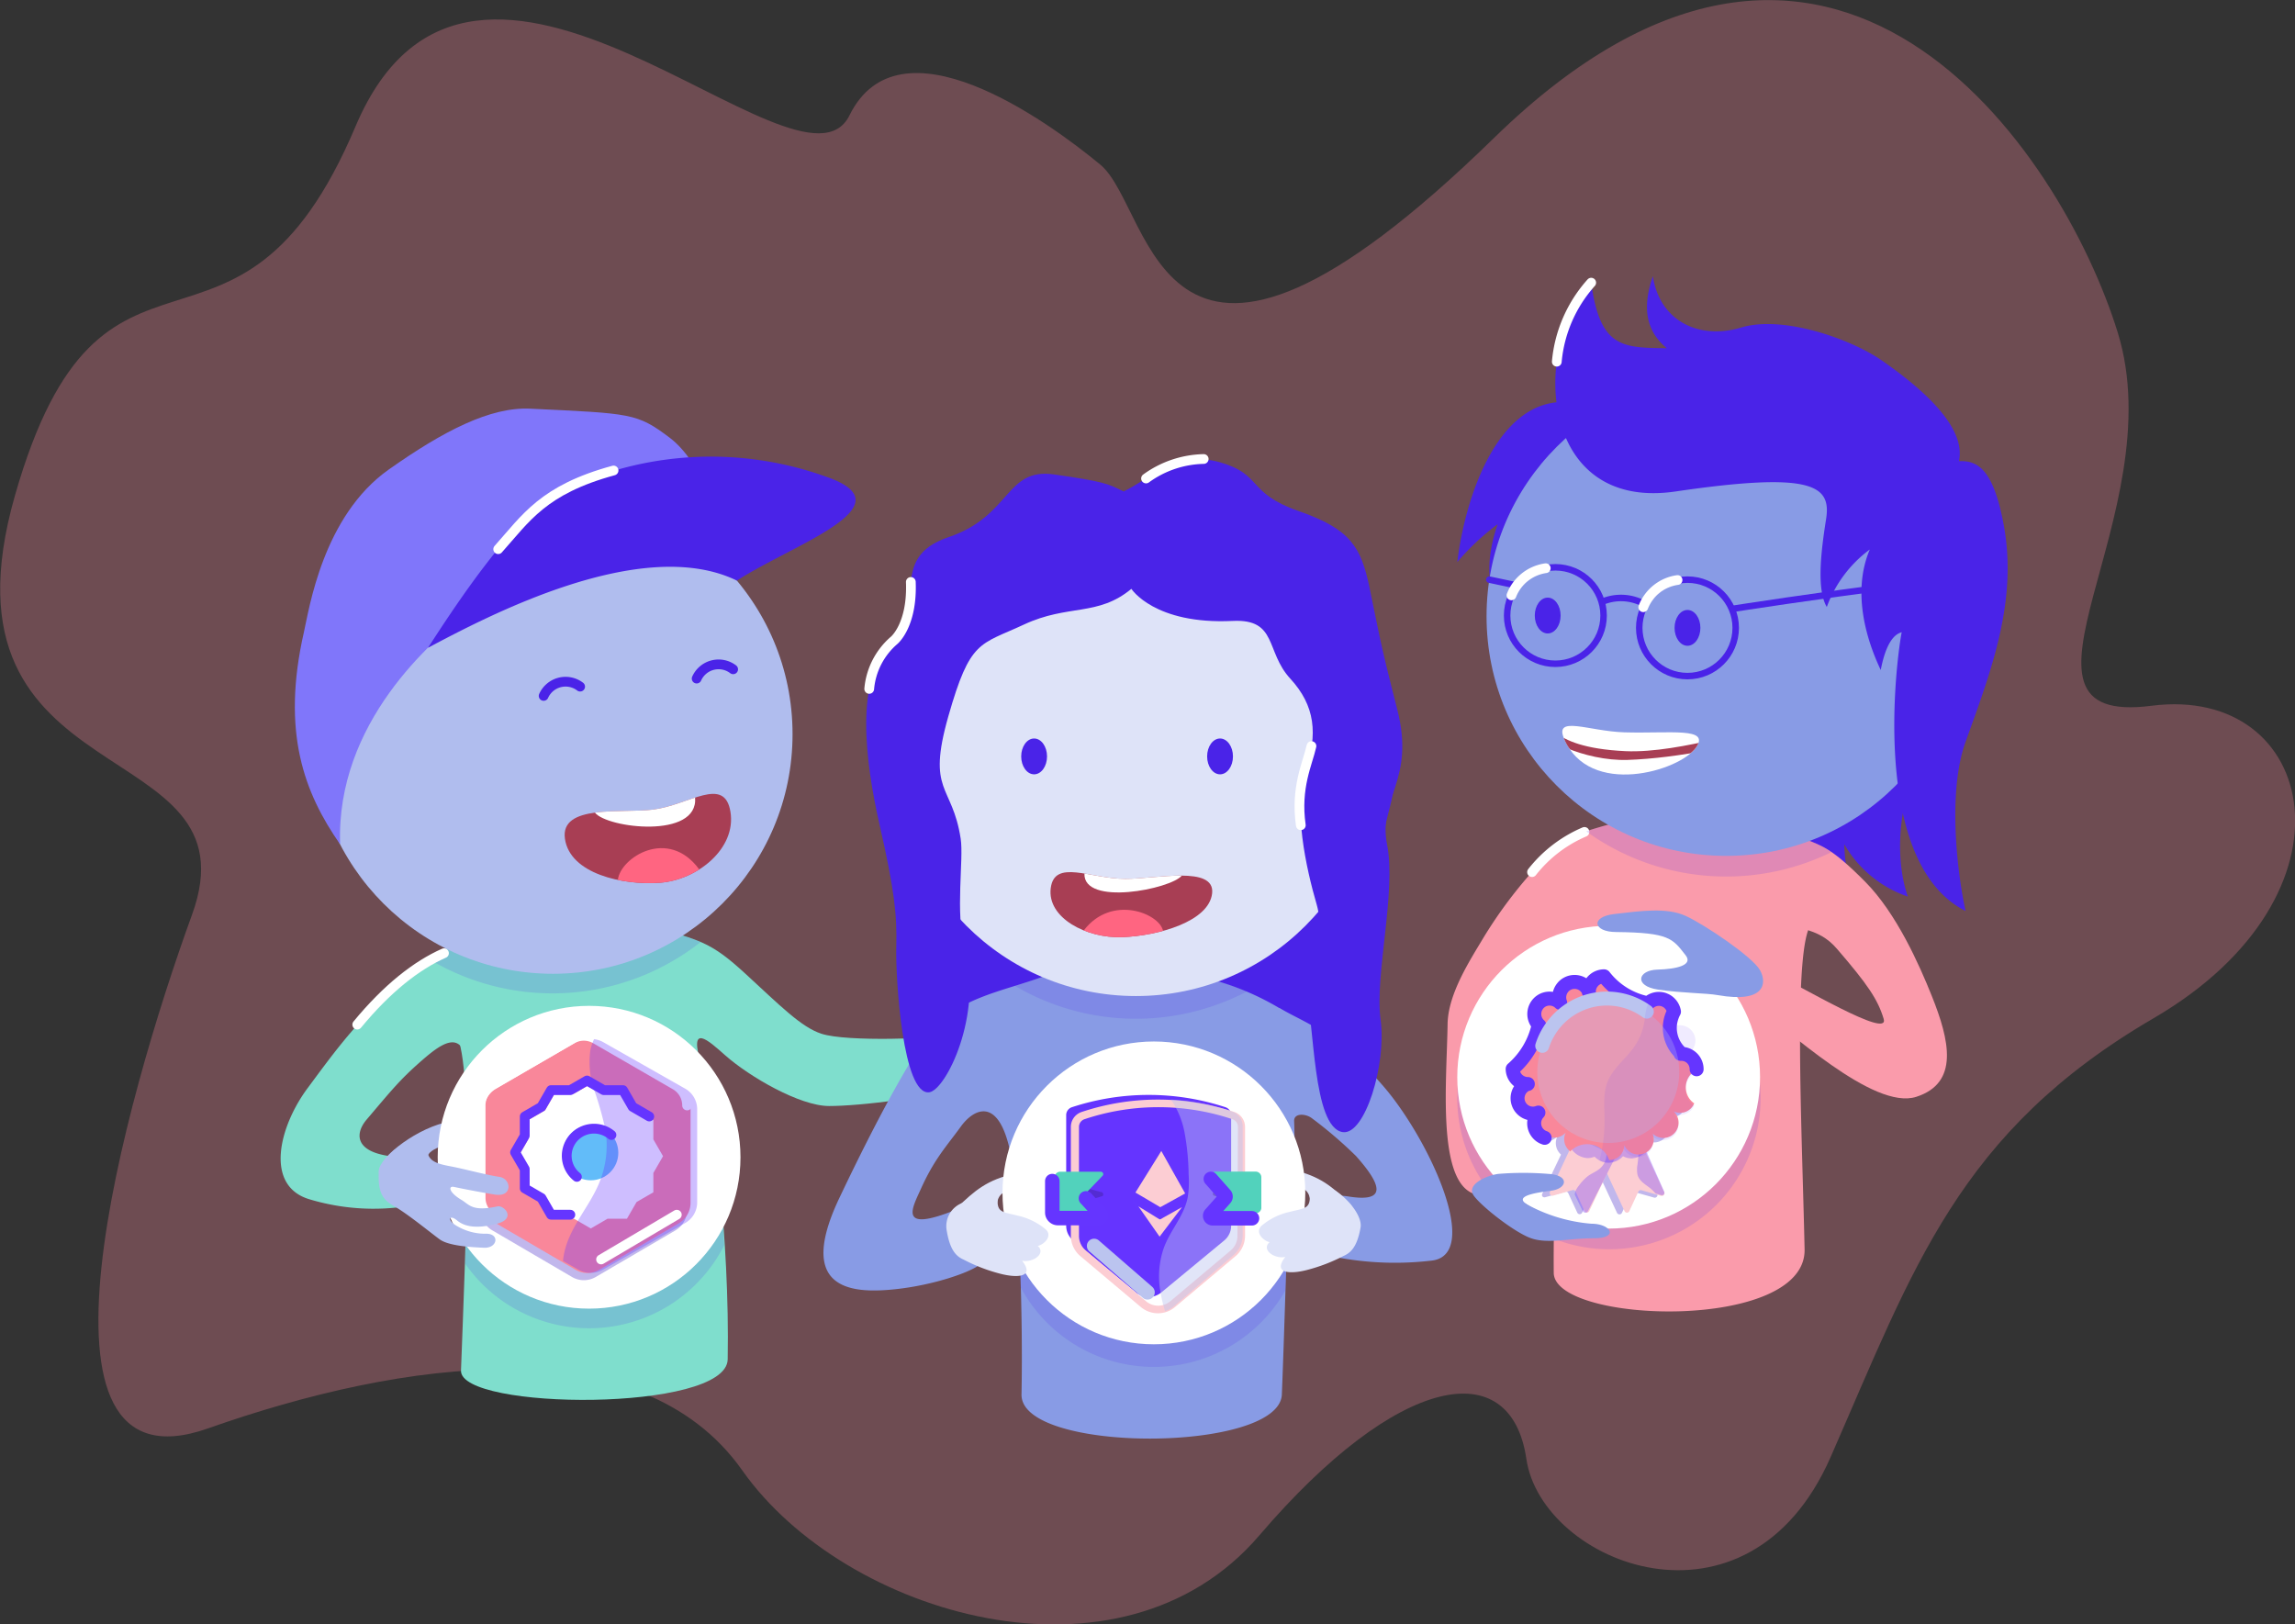 <svg xmlns="http://www.w3.org/2000/svg" xmlns:xlink="http://www.w3.org/1999/xlink" viewBox="0 0 353.51 250.18"><rect x="0" y="0" width="353.51" height="250.18" fill="#333333" stroke="none"/><defs><style>.cls-1,.cls-14,.cls-19,.cls-20,.cls-30,.cls-31,.cls-33,.cls-35,.cls-37,.cls-38,.cls-7{fill:none;}.cls-17,.cls-2,.cls-22,.cls-27,.cls-28,.cls-34,.cls-36{isolation:isolate;}.Graphic-Style-4,.cls-18{fill:#f9879a;}.Graphic-Style-4{opacity:0.3;}.cls-3{fill:#4a23e8;}.cls-4{fill:#fa9bab;}.cls-5{fill:#7fdecd;}.cls-6{fill:#889be5;}.cls-19,.cls-7{stroke:#fff;}.cls-14,.cls-19,.cls-20,.cls-25,.cls-30,.cls-31,.cls-33,.cls-35,.cls-38,.cls-7{stroke-linecap:round;}.cls-37,.cls-38,.cls-7{stroke-miterlimit:10;}.cls-14,.cls-7{stroke-width:1.5px;}.cls-8{mix-blend-mode:multiply;opacity:0.15;}.cls-9{fill:#b0bdee;}.cls-10{fill:#a83e54;}.cls-11{clip-path:url(#clip-path);}.cls-12{fill:#ff6581;}.cls-13{fill:#fff;}.cls-14,.cls-37,.cls-38{stroke:#4a23e8;}.cls-14,.cls-19,.cls-20,.cls-25,.cls-30,.cls-31,.cls-33,.cls-35{stroke-linejoin:round;}.cls-15{fill:#8076fa;}.cls-16{fill:#dee3f8;}.cls-17{fill:#3e1ec4;}.cls-17,.cls-22,.cls-34{opacity:0.32;}.cls-19,.cls-20{stroke-width:1.51px;}.cls-20,.cls-25,.cls-30,.cls-33{stroke:#6535ff;}.cls-21{fill:#62bcf9;}.cls-22,.cls-24,.cls-36{fill:#6534ff;}.cls-23{clip-path:url(#clip-path-2);}.cls-25,.cls-26{fill:#fccdd3;}.cls-25{stroke-width:0.41px;}.cls-27,.cls-34{fill:#bbc4ef;}.cls-27{opacity:0.44;}.cls-28{fill:#070707;opacity:0.18;}.cls-29{fill:#52d2bc;}.cls-30,.cls-31{stroke-width:2.23px;}.cls-31,.cls-35{stroke:#bbc4ef;}.cls-32{clip-path:url(#clip-path-3);}.cls-33,.cls-35{stroke-width:2.15px;}.cls-36{opacity:0.1;}</style><clipPath id="clip-path" transform="translate(-330.26 -372.3)"><path class="cls-1" d="M430.88,497c5.51-.7,11-5.29,11.9.37s-5.12,10.48-10.87,10.9-13.85-1.38-14.63-6.77S426.09,497.61,430.88,497Z"/></clipPath><clipPath id="clip-path-2" transform="translate(-330.26 -372.3)"><path class="cls-1" d="M503.6,507.67c-5.37,0-10.92-3.11-11.49,1.44s5.47,7.76,11.05,7.54,13.33-2.42,13.81-6.75S508.26,507.69,503.6,507.67Z"/></clipPath><clipPath id="clip-path-3" transform="translate(-330.26 -372.3)"><path class="cls-1" d="M591.51,487.44c-2.5,3.63-17.22,6.62-20.34-1.39-1.42-3.65,3.88-1.11,9.28-.95C587.6,485.31,593.71,484.26,591.51,487.44Z"/></clipPath></defs><g class="cls-2"><g id="Layer_1" data-name="Layer 1"><path class="Graphic-Style-4" d="M662,529.13c32.75-19.09,25.21-51.42-.35-48.12s3.46-29.51-5.18-57.48-44-80.81-96.06-30-52.31,11.05-60.65,4.14-31-23.14-38.65-7.6-57.84-41.44-76.1,1.73-39,9.74-52.45,56.84,37.64,36.07,27.28,64.55-27.63,89.74,2.42,79.14,66.64-15.82,82.35,6.47,58.25,35,79.63,10S563,580.82,565.37,597s34.1,28.86,46.88-.29S631.94,546.65,662,529.13Z" transform="translate(-330.26 -372.3)"/><path class="cls-3" d="M475,534.12c-6.33-7.6-1-10.06-4.14-17.46s.7-8-2.5-17.25-4.41-13.29-3.11-20.46,5.26-6.35,7.51-11.72-3.37-7.88,7.68-9,.26-7.42,12.09-8,13.21-3.37,20.37-1.73,11.74,2.82,18,8.88,4.14,6.08,9.23,12,.61,7.15,3.8,16-1.29,12.44-.6,18.76-9.5,6.19-7.43,15.86,4.45,11.44.91,17.74-18.52,7.08-21.19,4.75-21.76-11.83-25-9S477.12,536.7,475,534.12Z" transform="translate(-330.26 -372.3)"/><path class="cls-3" d="M604.06,497.49a18,18,0,0,0,11.48,12c-2.15-6-1.38-15.94,2.16-20C610.88,487.71,604.06,497.49,604.06,497.49Z" transform="translate(-330.26 -372.3)"/><path class="cls-4" d="M607.91,501.39c2.9,1.17,4.32,1.35,9.63,6.7,4.86,4.89,8.37,12.84,10.29,17.63,2.74,6.84,4.24,13.38-2.39,15.52s-19.82-10.43-25.39-14.38c-4.07-2.89-3-7.65,3-4.85,4.51,2.11,18.33,10.45,17.36,7.22-.91-3-2.45-5.28-7.19-10.78-2.94-3.42-6.15-3.05-13.73-5.18" transform="translate(-330.26 -372.3)"/><path class="cls-4" d="M569.59,568.35c-.17-19.12,2.08-42.61,3.73-48.26,2-6.91-1.71-4.66-3.42-1.68s-9.73,15.19-8.95,19.4c1.81,9.86,1.3,20.71-4,18.23s-3.84-17.42-3.71-26c.07-4.69,3.49-9.89,5.57-13.38a69.19,69.19,0,0,1,8.13-10.81c4.78-5.33,6.62-5.18,14-7.38l25.72,1.65s7.37,8.75,2.64,14.45c-2.88,3.47-1.48,31.15-1.07,50.15C608.5,577.48,569.66,576.23,569.59,568.35Z" transform="translate(-330.26 -372.3)"/><path class="cls-3" d="M612.66,498.4a18,18,0,0,0,11.48,12c-2.16-6-1.38-15.95,2.16-20C619.48,488.61,612.66,498.4,612.66,498.4Z" transform="translate(-330.26 -372.3)"/><path class="cls-5" d="M401.71,517.83c-3.07,1.17-6.57,2.63-12.19,8-5.15,4.89-8.16,9.06-11.82,14-4.5,6-6.75,15.2.31,17.22a34.23,34.23,0,0,0,15.2,1c5.06-.77,5.51-7.48.26-7.48-8.55,0-8.83-3.35-6.74-5.82,3.89-4.57,5.1-6.13,8.48-9.08s6.69-5.25,7.26,2.06" transform="translate(-330.26 -372.3)"/><path class="cls-5" d="M442.35,581.68c.34-18.47-2.34-39.8-4-45.15-2.15-6.91,1-4,3.62-1.68,3.72,3.29,11.49,7.81,16,7.81s16.58-1.27,22.19-3.75c5.46-2.42,3.63-7.9-1.3-7.26s-18.12,1.15-22.06-.12c-3.1-1-6.34-4.3-11.71-9.24s-7-5.18-14.84-7.38l-31.16,3.15s-3.89,7.25,1.12,13c3.17,3.61,1.76,33.38,1.06,52.35C401.07,589.54,442.2,589.86,442.35,581.68Z" transform="translate(-330.26 -372.3)"/><path class="cls-6" d="M543.34,539.6c-7.39-8.52-12.19-9.74-16-12.05l-.06,0a40.92,40.92,0,0,0-14.43-5.23c-6.86-1.25-20.83,0-20.83,0-7.4,2.89-14.95,3.43-19.57,10.44-2.54,3.85-6.69,11-12.87,24-5.77,12.11-.55,14.58,6.31,14.29,6-.26,12.26-2.16,14.72-3.58s2.47-11.06-3.24-8.78c-8.8,3.51-6.63-.24-5.26-3.27,2.08-4.62,3.88-6.47,6.17-9.62,1.93-2.67,6-5,7.77,4.82,1.2,6.51,1.8,24.06,1.56,36.47-.17,9.12,39.73,9,40.1,0,.45-11,.82-26.79,1.16-29.59a63.38,63.38,0,0,0,.73-12.57c0-1.21,1.79-1.12,2.75-.38a65.82,65.82,0,0,1,6.79,5.82c3.85,4.33,4.94,7.21-1.19,6.22-8.07-1.29-7,8.31-1.07,9.5a48.11,48.11,0,0,0,13.72.4C558.74,565.83,550.41,547.77,543.34,539.6Z" transform="translate(-330.26 -372.3)"/><path class="cls-7" d="M574.32,500.44a20.41,20.41,0,0,0-8.07,6.19" transform="translate(-330.26 -372.3)"/><g class="cls-8"><path class="cls-3" d="M438.24,517.41a66,66,0,0,0-8-2.5l-31.16,3.15s-.21.4-.47,1.06c-.62.31-1.27.66-2,1.07a36.89,36.89,0,0,0,41.56-2.78Zm.63,21.2A23.3,23.3,0,0,0,402,540.09c.41,7,.22,17-.09,26.85a23.31,23.31,0,0,0,39.9-2.83A206.78,206.78,0,0,0,438.87,538.61Z" transform="translate(-330.26 -372.3)"/></g><circle class="cls-9" cx="85.17" cy="113.08" r="36.91"/><path class="cls-10" d="M430.88,497c5.51-.7,11-5.29,11.9.37s-5.12,10.48-10.87,10.9-13.85-1.38-14.63-6.77S426.09,497.61,430.88,497Z" transform="translate(-330.26 -372.3)"/><g class="cls-11"><path class="cls-12" d="M425.43,507.84c.37-3.44,7.75-8.18,12.54-1.62S424.72,514.39,425.43,507.84Z" transform="translate(-330.26 -372.3)"/><path class="cls-13" d="M421.9,497.47c1.87,2.4,15.94,4.1,15.43-2.31S419,493.77,421.9,497.47Z" transform="translate(-330.26 -372.3)"/></g><path class="cls-14" d="M414,479.49a3.7,3.7,0,0,1,5.62-1.43" transform="translate(-330.26 -372.3)"/><path class="cls-14" d="M437.57,476.82a3.7,3.7,0,0,1,5.62-1.43" transform="translate(-330.26 -372.3)"/><path class="cls-15" d="M382.65,502.35c-.67-18.74,14.23-31.5,19.82-35.74S415,454.3,426.36,453.76s14.93-.84,14.93-.84-2.84-9.41-7.89-13.21S427.53,436,412,435.25c-6.23-.32-13.47,3.46-21.83,9.35-10.19,7.17-12.3,21.57-13.1,25.08C373.57,485.09,377.12,494.42,382.65,502.35Z" transform="translate(-330.26 -372.3)"/><path class="cls-3" d="M396.18,472.08c9.13-4.84,32.94-17.47,47.59-10.35,8.57-5.57,26.7-11.53,13.75-16a52.5,52.5,0,0,0-41,2.33C409.29,451.64,399.57,466.9,396.18,472.08Z" transform="translate(-330.26 -372.3)"/><path class="cls-7" d="M407,456.89c4.27-4.77,6.92-9.17,17.77-12.12" transform="translate(-330.26 -372.3)"/><path class="cls-9" d="M388.7,552.18c.89-2.48,7.09-6.92,11.83-7.25s4,1.71.87,2.82-6.85,1.9-4.55,4C400,554.5,387.35,555.89,388.7,552.18Z" transform="translate(-330.26 -372.3)"/><path class="cls-16" d="M538.09,557.6c-2.54-2.41-4.45-4.19-8.87-5.13s-2,1.73-.78,2.24,3.34,0,3.65,2.48S540.5,559.89,538.09,557.6Z" transform="translate(-330.26 -372.3)"/><circle class="cls-13" cx="90.74" cy="178.25" r="23.32"/><path class="cls-7" d="M398.65,519.12c-4.23,1.87-8.77,5.43-13.36,11" transform="translate(-330.26 -372.3)"/><path class="cls-17" d="M436.1,558.63V544.27a3.68,3.68,0,0,0-1.81-3.19L422,533.92a3.62,3.62,0,0,0-3.63,0l-12.26,7.17a3.67,3.67,0,0,0-1.82,3.19v14.36a3.64,3.64,0,0,0,1.82,3.18L418.38,569a3.62,3.62,0,0,0,3.63,0l12.27-7.17A3.69,3.69,0,0,0,436.1,558.63Z" transform="translate(-330.26 -372.3)"/><path class="cls-18" d="M436.63,557.56V543.22a3.68,3.68,0,0,0-1.82-3.19l-12.25-7.17a3.62,3.62,0,0,0-3.63,0L406.65,540a3.67,3.67,0,0,0-1.81,3.19v14.34a3.68,3.68,0,0,0,1.81,3.19l12.28,7.17a3.62,3.62,0,0,0,3.63,0l12.27-7.17A3.68,3.68,0,0,0,436.63,557.56Z" transform="translate(-330.26 -372.3)"/><path class="cls-19" d="M436.1,542.57a3.63,3.63,0,0,0-1.82-3.15L422,532.33a3.62,3.62,0,0,0-3.63,0l-12.27,7.09a3.62,3.62,0,0,0-1.81,3.15v14.2a3.62,3.62,0,0,0,1.81,3.16" transform="translate(-330.26 -372.3)"/><polygon class="cls-13" points="100.64 180.67 102.13 178.09 100.64 175.5 100.64 172.52 98.06 171.03 96.57 168.45 93.58 168.45 91 166.96 88.42 168.45 85.44 168.45 83.95 171.03 81.36 172.52 81.36 175.5 79.87 178.09 81.36 180.67 81.36 183.65 83.95 185.14 85.44 187.72 88.42 187.72 91 189.22 93.58 187.72 96.57 187.72 98.06 185.14 100.64 183.65 100.64 180.67"/><polyline class="cls-20" points="100.01 171.97 97.44 170.48 95.96 167.91 92.99 167.91 90.42 166.43 87.85 167.91 84.88 167.91 83.4 170.48 80.83 171.97 80.83 174.93 79.34 177.5 80.83 180.07 80.83 183.04 83.4 184.53 84.88 187.1 87.85 187.1"/><circle class="cls-21" cx="91" cy="177.56" r="4.24"/><path class="cls-20" d="M419.12,553.57a4.15,4.15,0,0,1-1.51-3.91,4.2,4.2,0,0,1,6.83-2.54" transform="translate(-330.26 -372.3)"/><path class="cls-22" d="M435.83,540l-12.65-7.18a3.84,3.84,0,0,0-1.41-.46,7.2,7.2,0,0,0-.58,1.75,13.35,13.35,0,0,0,.62,6.16,50.82,50.82,0,0,1,1.7,6,15.11,15.11,0,0,1-1,8.35c-1.45,3.43-4.13,6.32-5.15,9.9a11.49,11.49,0,0,0-.38,2l2.39,1.36a3.83,3.83,0,0,0,3.74,0l12.66-7.18a3.67,3.67,0,0,0,1.88-3.2V543.21A3.65,3.65,0,0,0,435.83,540Z" transform="translate(-330.26 -372.3)"/><path class="cls-19" d="M422.85,566.29l11.66-6.89" transform="translate(-330.26 -372.3)"/><path class="cls-9" d="M391.23,558.24c-1.79-1-2.72-1.86-2.64-5.11s7.38-7.77,7.48-3.78c.06,2.2,2.28,2.3,4.49,2.78s4.78,1.17,6.62,1.44,2.09,3.09-.55,2.75c-1-.14-4.44-.77-6.44-1.2-.91-.2-.81.84,1.16,2,1.21.73,1.63,1.84,5.53,1,1-.24,3,1.88-.1,2.68s-4.94.46-6.12-.52-1.57-.06-.12.8a8.63,8.63,0,0,0,4.71,1.25c2,.06,1.62,2.24-.42,2.16s-5.47-.29-6.84-1.29S393.28,559.46,391.23,558.24Z" transform="translate(-330.26 -372.3)"/><path class="cls-16" d="M477.81,558.18c2.54-2.41,4.45-4.18,8.87-5.12s2,1.72.78,2.23-3.34,0-3.64,2.48S475.4,560.47,477.81,558.18Z" transform="translate(-330.26 -372.3)"/><g class="cls-8"><path class="cls-3" d="M508,536.22a23.33,23.33,0,0,0-21.79,15,182.18,182.18,0,0,1,1.23,19.29,23.3,23.3,0,0,0,40.82.54c.23-6.52.47-12.08.66-13.64.31-2.59.58-4.26.7-6.62A23.33,23.33,0,0,0,508,536.22Zm5.21-7.88a36.89,36.89,0,0,0,9.17-3.35,48.21,48.21,0,0,0-9.48-2.7c-6.86-1.25-20.83,0-20.83,0-1.84.72-3.68,1.29-5.49,1.85A36.76,36.76,0,0,0,513.21,528.34Z" transform="translate(-330.26 -372.3)"/></g><circle class="cls-16" cx="174.97" cy="116.51" r="36.91"/><path class="cls-10" d="M503.6,507.67c-5.37,0-10.92-3.11-11.49,1.44s5.47,7.76,11.05,7.54,13.33-2.42,13.81-6.75S508.26,507.69,503.6,507.67Z" transform="translate(-330.26 -372.3)"/><g class="cls-23"><path class="cls-12" d="M509.41,515.68c-.53-2.67-7.9-5.69-12.21-.07S510.43,520.78,509.41,515.68Z" transform="translate(-330.26 -372.3)"/><path class="cls-13" d="M512.3,507.17c-1.69,2.07-15.2,4.77-15-.33S514.91,504,512.3,507.17Z" transform="translate(-330.26 -372.3)"/></g><ellipse class="cls-3" cx="187.93" cy="116.51" rx="1.99" ry="2.76"/><ellipse class="cls-3" cx="159.29" cy="116.51" rx="1.99" ry="2.76"/><path class="cls-3" d="M504.53,463c-5.18,4.3-9.73,2.32-16.55,5.5s-8.27,2.29-11.64,14.12.6,10.39,1.9,18.87c.49,3.17-.87,11.4.61,16.78,2.85,10.36-2.89,21.91-5.44,22.27-4.08.59-5.22-17.46-5.09-22.38s-.28-8.74-2.55-18.71-3.9-22.82,1.87-28.13-1-13,8.72-16.28,8.72-10.76,16.3-9.66,8.23,1.39,10.68,2.62c4.38-2.14,8.25-6.37,14.85-4.49s4.08,4.72,12.11,7.51,9.6,5.57,10.9,11.72,1.42,7.7,4.27,18.77-3,13.58-1.55,20.88-1.94,20.18-1,27-2.41,17.8-5.83,17.29c-4.72-.72-4.31-17.07-5.73-21.76s3.4-7.52,1.72-13.28-3.64-14.88-1.72-20.58S532.85,481,529,476.82s-1.93-9.21-8.85-8.88C508.07,468.53,504.53,463,504.53,463Z" transform="translate(-330.26 -372.3)"/><circle class="cls-13" cx="177.74" cy="183.74" r="23.32"/><path class="cls-24" d="M507.19,572.08a3.06,3.06,0,0,1-1.94-.7l-9.67-8a2.92,2.92,0,0,1-1.09-2.27V544.05a1.28,1.28,0,0,1,.89-1.21,37.87,37.87,0,0,1,23.63,0,1.28,1.28,0,0,1,.89,1.21v17.06a2.94,2.94,0,0,1-1.08,2.27l-9.68,8a3.08,3.08,0,0,1-1.95.69Z" transform="translate(-330.26 -372.3)"/><polygon class="cls-25" points="178.67 187.61 174.61 185.11 178.61 190.83 182.84 185.26 178.67 187.61"/><polygon class="cls-25" points="174.61 183.77 174.64 183.77 178.72 186.18 182.81 183.92 182.83 183.93 182.82 183.92 182.84 183.91 178.89 176.88 174.61 183.76 174.63 183.77 174.61 183.77"/><path class="cls-26" d="M520.39,543.58h0a37.14,37.14,0,0,0-23.53,0h0a2.42,2.42,0,0,0-1.65,2.3v16.76a4.11,4.11,0,0,0,1.45,3.13l9.34,7.86a4.09,4.09,0,0,0,5.25,0l9.34-7.86a4.11,4.11,0,0,0,1.45-3.13V545.88a2.42,2.42,0,0,0-1.65-2.3Zm.48,19.06a2.92,2.92,0,0,1-1,2.23l-9.34,7.86a2.9,2.9,0,0,1-3.74,0l-9.33-7.86a2.92,2.92,0,0,1-1-2.23V545.88a1.25,1.25,0,0,1,.85-1.19,35.94,35.94,0,0,1,22.78,0,1.26,1.26,0,0,1,.86,1.19Z" transform="translate(-330.26 -372.3)"/><path class="cls-27" d="M521.68,562.5V545.8a2.42,2.42,0,0,0-1.61-2.29h0a35.41,35.41,0,0,0-9.44-1.84,13.37,13.37,0,0,1,2.08,5,37.88,37.88,0,0,1,.64,6.56,15,15,0,0,1-.15,3.55c-.56,2.82-2.67,5-3.67,7.73a13.39,13.39,0,0,0-.49,6.94,21.14,21.14,0,0,0,.68,2.8,4,4,0,0,0,1.43-.79l9.11-7.83A4.09,4.09,0,0,0,521.68,562.5Z" transform="translate(-330.26 -372.3)"/><path class="cls-28" d="M499.82,560.63,493.58,559a.87.87,0,0,1-.62-.25.83.83,0,0,1-.26-.6l0-3.07a.88.88,0,0,1,.88-.85l6.24,1.67a.39.39,0,0,1,.35.22.37.37,0,0,1-.07.4l-2.25.69a.36.36,0,0,0,0,.49L500.1,560a.35.35,0,0,1,.06.4A.37.37,0,0,1,499.82,560.63Zm17.61-4.81,6.24-1.63a.87.87,0,0,1,.88.86l0,3.09a.87.87,0,0,1-.26.61.9.9,0,0,1-.62.25l-6.24,1.63a.37.37,0,0,1-.28-.62l2.25-2.35a.37.37,0,0,0,0-.5l-2.22-.72a.35.35,0,0,1-.07-.4.38.38,0,0,1,.34-.22Z" transform="translate(-330.26 -372.3)"/><path class="cls-29" d="M499.82,559.2l-6.24,0a.87.87,0,0,1-.62-.25.83.83,0,0,1-.26-.61l0-4.71a.87.87,0,0,1,.88-.85l6.24,0a.39.39,0,0,1,.35.22.37.37,0,0,1-.07.4l-2.25,2.34a.36.36,0,0,0,0,.49l2.23,2.37a.35.35,0,0,1,0,.39A.38.38,0,0,1,499.82,559.2Zm17.61-6.44,6.24,0a.88.88,0,0,1,.88.86l0,4.71a.85.85,0,0,1-.26.6.9.9,0,0,1-.62.25l-6.24,0a.37.37,0,0,1-.28-.62l2.25-2.34a.36.36,0,0,0,0-.49l-2.23-2.36a.37.37,0,0,1,.28-.61Z" transform="translate(-330.26 -372.3)"/><path class="cls-30" d="M497.53,556.88l2.23,2.41a.37.37,0,0,1,.07.4.4.4,0,0,1-.35.23l-6.26,0a.85.85,0,0,1-.62-.26.82.82,0,0,1-.25-.61v-4.83m30.76,5.73-6.08,0a.36.36,0,0,1-.33-.23.38.38,0,0,1,.07-.41l2.17-2.44a.4.4,0,0,0,0-.52l-2.17-2.46" transform="translate(-330.26 -372.3)"/><path class="cls-31" d="M498.79,564.21l8.23,7.15" transform="translate(-330.26 -372.3)"/><g class="cls-8"><path class="cls-3" d="M607.91,501.39l-.15.22c-.63-.93-1.1-1.49-1.1-1.49l-25.72-1.65c-2.73.81-4.71,1.31-6.35,1.88a36.85,36.85,0,0,0,37.8,3.19A19.66,19.66,0,0,0,607.91,501.39Zm-53.18,40a23.16,23.16,0,0,0,5.06,14.49c2.57-2.12,2.57-10.4,1.16-18.08-.68-3.69,5.39-13.53,8-17.91A23.34,23.34,0,0,0,554.73,541.4Zm23.32-23.32a23.91,23.91,0,0,0-4.34.41,15.9,15.9,0,0,1-.39,1.6c-1.5,5.15-3.68,25.07-3.77,43a23.32,23.32,0,1,0,8.5-45Z" transform="translate(-330.26 -372.3)"/></g><path class="cls-3" d="M573.08,434.4c-11.61-2.07-17.05,13.86-18.35,24.48a37.2,37.2,0,0,1,6.22-5.83c-3.11,8.94-.13,14.31,4.53,20.85s10.75-18,10.75-18Z" transform="translate(-330.26 -372.3)"/><circle class="cls-6" cx="265.89" cy="94.92" r="36.91"/><ellipse class="cls-3" cx="259.93" cy="96.71" rx="1.99" ry="2.76"/><ellipse class="cls-3" cx="238.4" cy="94.81" rx="1.99" ry="2.76"/><path class="cls-3" d="M575.36,415.84c-9.21,9.71-8.2,35.27,13,32.16s24-.91,23.18,4.27-1.46,10.86.11,13.52a19.18,19.18,0,0,1,6.62-8.85c-2.84,6.73-.38,14.21,1.69,18.56,1-5.23,2.72-5.65,3.23-5.82-.77,3.83-5,35.49,9.84,42.94-1.19-5.35-2.87-18.09,0-26.07,4-11.08,8.09-21.78,5.83-33.63-1.55-8.16-3.88-9.75-6.86-9.58,1.3-5.79-7.25-12.3-11.91-15.54s-15.15-7-21.63-5.05-12.56-1-13.6-7.9c-1.9,5.44-.64,8.8,2.15,11.09C580.2,425.84,576.72,425.94,575.36,415.84Z" transform="translate(-330.26 -372.3)"/><path class="cls-13" d="M591.51,487.44c-2.5,3.63-16.49,7.78-20.34-1.39-1.52-3.61,3.88-1.11,9.28-.95C587.6,485.31,593.71,484.26,591.51,487.44Z" transform="translate(-330.26 -372.3)"/><g class="cls-32"><path class="cls-10" d="M580.61,488c-12.75-.61-11.28-5.49-12.56-3.77s6.35,5.33,12.9,5.12c7.63-.24,18.72-2.43,19.87-4.06S589.37,488.4,580.61,488Z" transform="translate(-330.26 -372.3)"/></g><path class="cls-7" d="M575.36,415.84a21.05,21.05,0,0,0-5.3,12.17" transform="translate(-330.26 -372.3)"/><circle class="cls-13" cx="247.79" cy="165.92" r="23.32"/><path class="cls-17" d="M590.84,537.58a2.36,2.36,0,0,0-2.34-2.36h-.13l.12,0a5.2,5.2,0,0,1-1.13-6.38,2.37,2.37,0,0,0-1.26-1.7,1.66,1.66,0,0,0-.31-.12,2.35,2.35,0,0,0-2.4.57l-.08.09.05-.11a11.37,11.37,0,0,1-6.68-4.11,2.35,2.35,0,0,0-2.33,2.3v.12a.56.56,0,0,0,0-.12,2.36,2.36,0,0,0-3.71-.88,2.72,2.72,0,0,0-.24.24,1.67,1.67,0,1,1-2.78,1.86,1.3,1.3,0,0,0-.3.13,2.31,2.31,0,0,0-1.27,1.72,2.34,2.34,0,0,0,.64,2l.1.09-.11-.06a10.91,10.91,0,0,1-4.19,6.69,2.35,2.35,0,0,0,2.38,2.32H565l-.12,0a2.35,2.35,0,0,0,.94,4.48,2.24,2.24,0,0,0,.84-.16,2.41,2.41,0,0,0-.62,2,2.34,2.34,0,0,0,1.27,1.7,1.6,1.6,0,0,0,.3.13,2.39,2.39,0,0,0,2.4-.57l.08-.1a.61.61,0,0,0,0,.12,2.35,2.35,0,0,0,.28,2.3,2.41,2.41,0,0,0,.34.37l-2.87,6a.42.42,0,0,0,0,.44.43.43,0,0,0,.43.13l3.08-.85a.4.4,0,0,1,.48.23l1.39,3a.41.41,0,0,0,.74,0l2.72-5.67,2.66,5.7a.43.43,0,0,0,.38.23.41.41,0,0,0,.37-.23l1.41-3a.41.41,0,0,1,.48-.22l3.08.87a.42.42,0,0,0,.48-.57l-2.83-6,.07,0L583,550a2.39,2.39,0,0,0,.41-2.39,2.33,2.33,0,0,0,2.36.54l.3-.12a2.37,2.37,0,0,0,1.27-1.72,2.33,2.33,0,0,0-.65-2l-.09-.08.11.05a2.35,2.35,0,0,0,3.07-1.27h0a3,3,0,0,1,1.09-5.36Z" transform="translate(-330.26 -372.3)"/><path class="cls-26" d="M586.1,556.49l-3-.86a.41.41,0,0,0-.48.22l-1.39,3a.4.4,0,0,1-.73,0l-3.79-8.12a.43.43,0,0,1,.2-.55l5.39-2.56a.37.37,0,0,1,.31,0,.37.37,0,0,1,.23.21l3.77,8.1a.39.39,0,0,1-.06.44.41.41,0,0,1-.42.13Z" transform="translate(-330.26 -372.3)"/><path class="cls-26" d="M569.49,556.46l3-.85a.41.41,0,0,1,.47.23l1.36,3a.41.41,0,0,0,.74,0l3.82-8.09a.42.42,0,0,0-.19-.55l-5.35-2.59a.4.4,0,0,0-.54.19L569,555.89a.44.44,0,0,0,.06.44A.41.41,0,0,0,569.49,556.46Z" transform="translate(-330.26 -372.3)"/><path class="cls-22" d="M578.7,550.31l-1-.43a2.88,2.88,0,0,1-1,2.41c-.56.48-1.29.74-1.88,1.19a7.1,7.1,0,0,0-1.33,1.41,3.64,3.64,0,0,0-.55.87,2.48,2.48,0,0,0-.12.54l1.24,2.56a.45.45,0,0,0,.79,0l4.07-8a.4.4,0,0,0-.21-.54Zm4.35-2.49a.39.39,0,0,0-.39-.24,5.61,5.61,0,0,0,0,.82,20.1,20.1,0,0,1-.17,3.29,4.2,4.2,0,0,0,0,1.54c.26,1,1.24,1.51,2,2.12a6.46,6.46,0,0,1,.79.78l.88.26a.37.37,0,0,0,.39-.13.42.42,0,0,0,.05-.43Z" transform="translate(-330.26 -372.3)"/><path class="cls-22" d="M581.62,544.15a3,3,0,0,0-2.24,1,2.84,2.84,0,0,0-2.48-.12,3,3,0,0,0-2.14-.93,3.3,3.3,0,0,0,0,6.58,2.9,2.9,0,0,0,1.12-.22,3,3,0,0,0,2.21.93,2.94,2.94,0,0,0,2.17-1,2.83,2.83,0,0,0,1.36.34,3.3,3.3,0,0,0,0-6.58Z" transform="translate(-330.26 -372.3)"/><path class="cls-18" d="M592.37,536.88a2.35,2.35,0,0,0-2.34-2.36h-.13l.12,0a5.26,5.26,0,0,1-1.13-6.42,2.36,2.36,0,0,0-1.27-1.71l-.31-.13a2.37,2.37,0,0,0-2.4.58l-.08.08,0-.1a11.35,11.35,0,0,1-6.7-4.13,2.35,2.35,0,0,0-2.33,2.31v.12a1.17,1.17,0,0,0-.05-.11,2.36,2.36,0,0,0-1.63-1.4,2.39,2.39,0,0,0-2.09.51,2.72,2.72,0,0,0-.24.24,2.38,2.38,0,0,0-.42,2.4,2.36,2.36,0,0,0-2.36-.54,1.34,1.34,0,0,0-.3.12,2.35,2.35,0,0,0-1.28,1.73,2.33,2.33,0,0,0,.65,2.05l.09.09-.11-.06a11.35,11.35,0,0,1-4.12,6.72,2.35,2.35,0,0,0,2.3,2.33h.13l-.12,0a2.37,2.37,0,0,0-1.28,3.08h0a2.36,2.36,0,0,0,2.17,1.46,2.2,2.2,0,0,0,.84-.16,2.39,2.39,0,0,0-.61,2,2.34,2.34,0,0,0,1.27,1.71,1.69,1.69,0,0,0,.31.13,2.37,2.37,0,0,0,2.4-.58l.09-.09-.06.12a2.35,2.35,0,0,0,.29,2.31,2.05,2.05,0,0,0,.46.47,3.59,3.59,0,0,1,6,1.34,2.35,2.35,0,0,0,2.33-2.31v-.12s0,.08,0,.12a2.35,2.35,0,0,0,2.17,1.45,2.42,2.42,0,0,0,1.56-.57l.24-.24a2.41,2.41,0,0,0,.41-2.4,2.37,2.37,0,0,0,2.37.54l.3-.12a2.37,2.37,0,0,0,.63-3.78l-.09-.09.11.06a2.34,2.34,0,0,0,3.07-1.28h0a3,3,0,0,1,1.1-5.41Z" transform="translate(-330.26 -372.3)"/><path class="cls-33" d="M591.6,537a2.36,2.36,0,0,0-2.35-2.38h-.13l.12-.05a5.26,5.26,0,0,1-1.13-6.45,2.39,2.39,0,0,0-1.28-1.72l-.31-.13a2.38,2.38,0,0,0-2.41.58l-.09.09a.54.54,0,0,0,.05-.11,11.28,11.28,0,0,1-6.73-4.15A2.36,2.36,0,0,0,575,525v.13s0-.08,0-.12a2.38,2.38,0,0,0-3.75-.89,1.88,1.88,0,0,0-.24.25,2.4,2.4,0,0,0-.42,2.41,2.37,2.37,0,0,0-2.38-.55,1.88,1.88,0,0,0-.3.12,2.39,2.39,0,0,0-.63,3.81l.09.08-.11-.05a12.46,12.46,0,0,1-4,6.76,2.36,2.36,0,0,0,2.21,2.32h.13l-.12,0a2.37,2.37,0,0,0-1.28,3.1h0a2.37,2.37,0,0,0,2.17,1.46,2.34,2.34,0,0,0,.86-.16,2.38,2.38,0,0,0,.66,3.77l.3.12" transform="translate(-330.26 -372.3)"/><circle class="cls-34" cx="247.73" cy="165.12" r="10.93"/><path class="cls-35" d="M567.82,533.39a10.53,10.53,0,0,1,6.74-6.77,10.39,10.39,0,0,1,9.37,1.5" transform="translate(-330.26 -372.3)"/><path class="cls-36" d="M592.37,537.14a2.38,2.38,0,0,0-2.38-2.38h-.13l.12,0a2.36,2.36,0,0,0,1.26-3.05,2.4,2.4,0,0,0-3-1.36,2.37,2.37,0,0,0,.63-2.06,2.41,2.41,0,0,0-1.3-1.72,1.66,1.66,0,0,0-.31-.12,2.39,2.39,0,0,0-2.44.58l-.08.08a1.17,1.17,0,0,0,0-.11,2.35,2.35,0,0,0,.16-1.23,4.87,4.87,0,0,0-1,1.76,13.9,13.9,0,0,0-.33,2,9.35,9.35,0,0,1-1.53,3.93c-1.31,1.91-3.34,3.36-4.18,5.52-.69,1.78-.46,3.77-.44,5.68a25.09,25.09,0,0,1-.77,6.4,2.39,2.39,0,0,0,2.41.06,2.37,2.37,0,0,0,1.23-2.07v-.13a.56.56,0,0,0,0,.12,2.4,2.4,0,0,0,2.2,1.47,2.51,2.51,0,0,0,1.59-.58,2.83,2.83,0,0,0,.24-.25,2.35,2.35,0,0,0,.42-2.41,2.41,2.41,0,0,0,2.4.55,1.69,1.69,0,0,0,.31-.13,2.37,2.37,0,0,0,.64-3.81l-.09-.08.11.05a2.38,2.38,0,0,0,3.12-1.28h0a3,3,0,0,1,1.1-5.43Z" transform="translate(-330.26 -372.3)"/><path class="cls-6" d="M561,553.12a47.08,47.08,0,0,1,7.83,0c3.24.2,2.86,2.27.33,2.59s-5.93.87-3.5,2.21a24.78,24.78,0,0,0,9.74,2.87c3,0,4.31,2.24.36,2.24s-7.06.9-9.65,0-7.77-5-8.87-6.61S559,553.43,561,553.12Z" transform="translate(-330.26 -372.3)"/><path class="cls-6" d="M594.87,525.58c-1.84-.33-5.42-.29-9.2-.85s-3.13-3-.12-3.08,5.57-.7,4.34-2.23c-2-2.56-2.49-3.47-10.68-3.56-3.56,0-4-2.34-.31-2.77,4.06-.47,8.05-1.06,11,.28s10.34,6.34,11.46,8.36S602.13,526.86,594.87,525.58Z" transform="translate(-330.26 -372.3)"/><path class="cls-16" d="M483.93,557.05c-.12,2.08.94,1.93,3.06,2.49a10,10,0,0,1,4.42,2.19c1,1.06-.42,2.3-1.3,2.48,1.31,1.14-.69,2.62-2.41,2.28,2,2.56-.75,2.68-3.37,2a26,26,0,0,1-5.61-2.16c-1.07-.46-2.1-1.33-2.62-4.41a3.82,3.82,0,0,1,2.26-4.28C480.69,556.44,484.08,554.6,483.93,557.05Z" transform="translate(-330.26 -372.3)"/><path class="cls-16" d="M532,556.47c.13,2.07-.93,1.93-3.06,2.49a9.92,9.92,0,0,0-4.41,2.19c-1,1.06.42,2.3,1.29,2.48-1.31,1.14.69,2.62,2.42,2.28-2,2.56.75,2.68,3.36,2a26.82,26.82,0,0,0,5.62-2.16c1.06-.47,2.09-1.33,2.62-4.41.2-1.2-.9-3.24-3-5S531.82,554,532,556.47Z" transform="translate(-330.26 -372.3)"/><path class="cls-7" d="M464.15,478.41a11.14,11.14,0,0,1,3.83-7.47s2.84-2.31,2.58-9" transform="translate(-330.26 -372.3)"/><path class="cls-7" d="M506.79,446a15.63,15.63,0,0,1,8.88-3" transform="translate(-330.26 -372.3)"/><path class="cls-7" d="M532.27,487.22c-.6,2.7-2.47,6.35-1.64,12.19" transform="translate(-330.26 -372.3)"/><circle class="cls-37" cx="239.58" cy="94.81" r="7.43"/><circle class="cls-37" cx="259.93" cy="96.71" r="7.43"/><path class="cls-37" d="M576.83,465.09a7.44,7.44,0,0,1,7.11.48" transform="translate(-330.26 -372.3)"/><path class="cls-37" d="M622,462.59c-10.56,1.26-25,3.51-25,3.51" transform="translate(-330.26 -372.3)"/><line class="cls-38" x1="233.27" y1="90.1" x2="229.41" y2="89.28"/><path class="cls-7" d="M563.08,464a6.67,6.67,0,0,1,5.28-4.18" transform="translate(-330.26 -372.3)"/><path class="cls-7" d="M583.38,465.83a6.66,6.66,0,0,1,5.28-4.19" transform="translate(-330.26 -372.3)"/></g></g></svg>